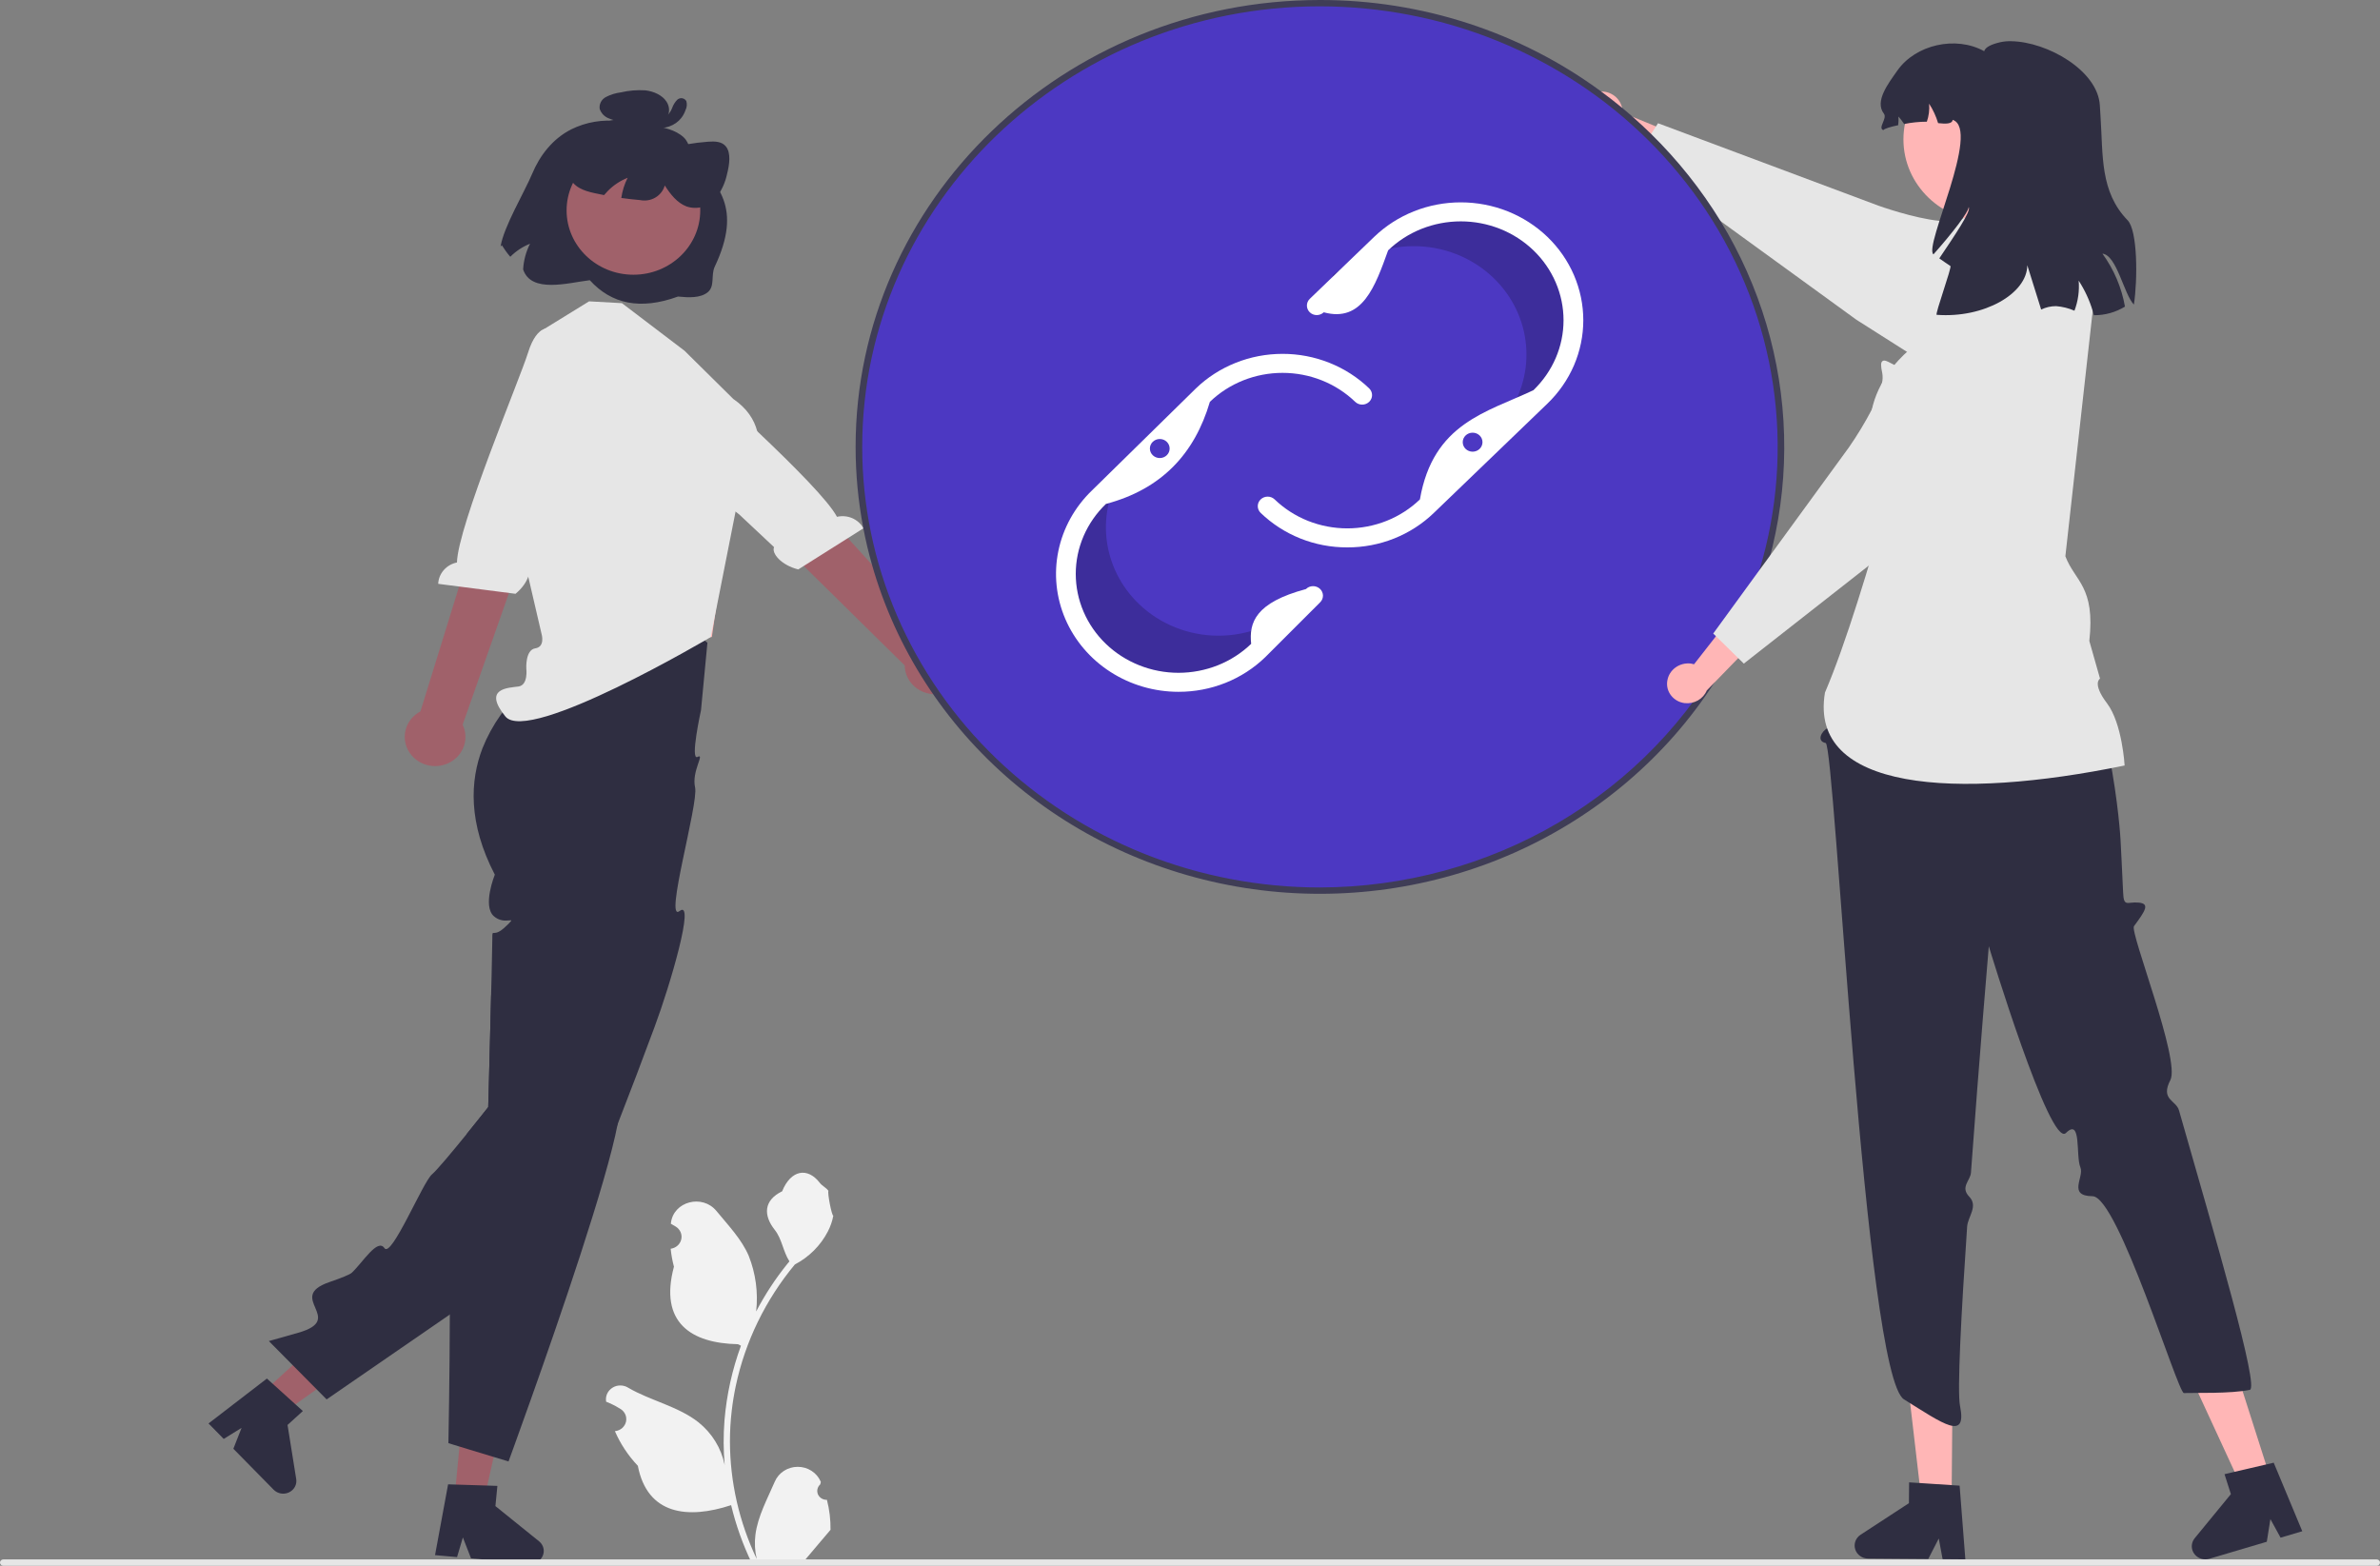 <svg width="76" height="50" viewBox="0 0 76 50" fill="none" xmlns="http://www.w3.org/2000/svg">
<rect x="0" y="0" width="76" height="50" fill="#808080" stroke="none"/>
<g clip-path="url(#clip0_42_160)">
<path d="M26.406 47.895C26.346 47.897 26.286 47.882 26.235 47.851C26.184 47.82 26.144 47.774 26.12 47.721C26.097 47.667 26.091 47.607 26.104 47.55C26.117 47.493 26.148 47.442 26.192 47.402L26.212 47.325C26.21 47.319 26.207 47.312 26.204 47.306C26.144 47.168 26.041 47.05 25.911 46.967C25.781 46.884 25.628 46.84 25.471 46.841C25.315 46.841 25.163 46.886 25.033 46.97C24.903 47.054 24.802 47.173 24.742 47.312C24.503 47.866 24.198 48.421 24.123 49.008C24.09 49.267 24.104 49.529 24.165 49.784C23.603 48.605 23.311 47.322 23.309 46.025C23.309 45.699 23.328 45.374 23.366 45.05C23.397 44.785 23.44 44.522 23.495 44.26C23.796 42.842 24.442 41.512 25.381 40.38C25.836 40.141 26.203 39.775 26.434 39.329C26.518 39.168 26.577 38.997 26.61 38.821C26.558 38.827 26.416 38.076 26.455 38.03C26.384 37.925 26.256 37.874 26.178 37.772C25.79 37.266 25.255 37.354 24.976 38.042C24.38 38.332 24.374 38.812 24.74 39.274C24.973 39.568 25.005 39.965 25.209 40.28C25.188 40.306 25.166 40.331 25.145 40.357C24.761 40.832 24.427 41.342 24.146 41.88C24.214 41.277 24.133 40.668 23.908 40.101C23.681 39.573 23.255 39.128 22.879 38.672C22.428 38.123 21.504 38.363 21.424 39.058C21.424 39.065 21.423 39.071 21.422 39.078C21.478 39.108 21.532 39.14 21.586 39.174C21.653 39.218 21.705 39.279 21.735 39.351C21.765 39.423 21.772 39.502 21.754 39.578C21.737 39.654 21.696 39.723 21.637 39.776C21.578 39.829 21.504 39.864 21.424 39.876L21.416 39.877C21.436 40.07 21.471 40.262 21.521 40.45C21.04 42.243 22.079 42.896 23.564 42.925C23.597 42.941 23.628 42.958 23.661 42.973C23.379 43.742 23.203 44.543 23.135 45.355C23.097 45.835 23.099 46.317 23.142 46.796L23.14 46.779C23.032 46.246 22.737 45.765 22.303 45.418C21.66 44.909 20.751 44.722 20.057 44.313C19.983 44.267 19.898 44.243 19.81 44.243C19.722 44.242 19.636 44.266 19.562 44.312C19.488 44.357 19.429 44.422 19.392 44.498C19.355 44.574 19.342 44.66 19.353 44.743C19.354 44.749 19.355 44.755 19.356 44.761C19.459 44.801 19.56 44.848 19.658 44.901C19.713 44.931 19.768 44.963 19.821 44.997C19.888 45.04 19.94 45.102 19.971 45.174C20 45.246 20.007 45.325 19.99 45.401C19.972 45.477 19.931 45.546 19.873 45.599C19.814 45.652 19.74 45.687 19.66 45.699L19.652 45.7C19.646 45.701 19.641 45.702 19.635 45.702C19.812 46.109 20.06 46.483 20.368 46.808C20.669 48.373 21.963 48.521 23.346 48.065H23.347C23.499 48.7 23.719 49.318 24.003 49.909H26.348C26.356 49.884 26.363 49.858 26.371 49.833C26.154 49.846 25.936 49.834 25.722 49.796C25.896 49.591 26.07 49.384 26.244 49.178C26.248 49.174 26.252 49.17 26.255 49.166C26.343 49.061 26.432 48.957 26.521 48.852L26.521 48.851C26.525 48.529 26.487 48.208 26.406 47.895Z" fill="#F2F2F2"/>
<path d="M8.375 44.482L9.022 45.14L12.025 42.998L11.071 42.027L8.375 44.482Z" fill="#A0616A"/>
<path d="M9.435 44.846L8.703 44.184L8.523 44.022L6.659 45.456L7.144 45.95L7.714 45.597L7.452 46.264L8.738 47.572C8.8 47.634 8.88 47.676 8.969 47.692C9.057 47.707 9.148 47.695 9.228 47.657C9.309 47.619 9.375 47.557 9.416 47.481C9.458 47.404 9.473 47.317 9.459 47.232L9.182 45.504L9.671 45.059L9.435 44.846Z" fill="#2F2E41"/>
<path d="M22.59 20.524L22.385 22.679C22.385 22.679 22.027 24.303 22.275 24.171C22.523 24.04 22.078 24.632 22.196 25.145C22.313 25.659 21.196 29.489 21.702 29.092C22.207 28.695 21.409 31.436 20.904 32.789C20.75 33.207 20.591 33.63 20.431 34.05C20.4 34.135 20.368 34.219 20.336 34.304C20.128 34.85 19.921 35.389 19.723 35.897C19.694 35.968 19.667 36.039 19.64 36.108C19.639 36.111 19.639 36.112 19.637 36.112C18.983 37.769 18.423 39.073 18.199 39.289C18.082 39.401 16.23 40.688 14.364 41.978C12.405 43.331 10.43 44.688 10.43 44.688L8.585 42.825C8.585 42.825 8.63 42.813 8.713 42.789C8.866 42.746 9.15 42.666 9.522 42.56C11.075 42.12 9.103 41.434 10.512 40.944C10.909 40.807 11.174 40.7 11.234 40.643C11.585 40.314 12.055 39.53 12.277 39.858C12.498 40.188 13.505 37.743 13.795 37.501C13.951 37.371 14.459 36.76 14.894 36.224C15.268 35.762 15.59 35.354 15.59 35.354C15.59 35.354 15.596 35.136 15.606 34.788C15.619 34.273 15.639 33.472 15.66 32.67C15.659 32.669 15.659 32.669 15.66 32.669C15.668 32.368 15.675 32.066 15.682 31.779C15.688 31.558 15.693 31.344 15.698 31.147C15.712 30.556 15.721 30.108 15.721 29.997C15.721 29.632 15.721 29.916 16.021 29.695C16.066 29.662 16.108 29.625 16.148 29.586C16.212 29.531 16.271 29.47 16.325 29.405C16.347 29.36 16.209 29.421 16.03 29.387C15.934 29.368 15.844 29.324 15.772 29.259C15.395 28.933 15.801 27.931 15.801 27.931C14.945 26.284 15.007 24.932 15.408 23.891C15.708 23.143 16.183 22.473 16.797 21.932C17.031 21.718 17.285 21.526 17.558 21.358L17.584 21.222L17.873 19.715C18.027 19.633 18.187 19.563 18.351 19.505C18.865 19.328 19.416 19.275 19.956 19.351C20.493 19.426 21.012 19.588 21.492 19.83C21.885 20.02 22.253 20.253 22.59 20.524Z" fill="#2F2E41"/>
<path d="M14.514 47.84L15.451 47.923L16.24 44.407L14.857 44.283L14.514 47.84Z" fill="#A0616A"/>
<path d="M17.212 49.218L15.82 48.095L15.883 47.45L15.559 47.439L14.556 47.408H14.555L14.309 47.4L13.892 49.661L14.595 49.724L14.781 49.096L15.041 49.764L15.413 49.798L16.903 49.931C16.916 49.932 16.93 49.933 16.942 49.933C17.002 49.933 17.06 49.921 17.114 49.898C17.168 49.875 17.216 49.84 17.256 49.798C17.317 49.733 17.354 49.652 17.362 49.565C17.368 49.5 17.358 49.434 17.332 49.374C17.305 49.313 17.265 49.26 17.212 49.218Z" fill="#2F2E41"/>
<path d="M19.723 35.897C19.366 37.764 17.857 42.143 16.945 44.706C16.529 45.877 16.239 46.669 16.239 46.669L15.766 46.526H15.765L14.964 46.283L14.673 46.194H14.672L14.319 46.085C14.319 46.085 14.36 43.994 14.364 41.978C14.367 41.133 14.363 40.3 14.346 39.64C14.327 38.92 14.295 38.405 14.241 38.303C14.019 37.884 14.39 37.839 14.783 37.734C15.176 37.628 14.869 37.468 14.716 37.128C14.613 36.901 14.816 36.598 14.96 36.426C15 36.378 15.042 36.332 15.088 36.288C15.088 36.288 15.018 36.264 14.894 36.224C15.268 35.762 15.59 35.355 15.59 35.355C15.59 35.355 15.596 35.136 15.606 34.788C15.62 34.273 15.639 33.472 15.661 32.67C15.659 32.669 15.659 32.669 15.661 32.669C15.668 32.368 15.675 32.066 15.683 31.779C16.284 32.224 16.869 32.659 17.399 33.062C17.399 33.062 17.4 33.063 17.4 33.064C17.401 33.065 17.401 33.065 17.401 33.066C18.674 34.035 19.63 34.812 19.765 35.059C19.826 35.17 19.805 35.468 19.723 35.897Z" fill="#2F2E41"/>
<path d="M51.073 2.924C51.248 2.909 51.423 2.959 51.56 3.066C51.697 3.172 51.785 3.326 51.807 3.494C51.81 3.528 51.811 3.563 51.809 3.597L53.978 4.488L53.895 5.707L51.061 4.177C50.914 4.157 50.777 4.091 50.673 3.988C50.569 3.886 50.503 3.754 50.485 3.611C50.476 3.53 50.483 3.448 50.507 3.37C50.53 3.292 50.57 3.219 50.623 3.155C50.675 3.091 50.741 3.038 50.815 2.999C50.889 2.96 50.971 2.935 51.055 2.926C51.061 2.925 51.067 2.925 51.073 2.924Z" fill="#FFB6B6"/>
<path d="M65.827 10.444C65.773 10.208 65.674 9.984 65.533 9.783C65.494 9.726 65.452 9.672 65.406 9.62C65.236 9.424 65.077 9.245 64.93 9.085C64.84 8.985 64.753 8.892 64.671 8.806C64.195 8.303 63.882 8.037 63.739 8.014C63.67 8.003 63.602 7.995 63.535 7.987C63.196 7.946 62.95 7.917 62.942 7.572C62.941 7.522 62.945 7.473 62.953 7.424C62.965 7.342 62.984 7.261 63.008 7.181C63.023 7.136 63.033 7.09 63.041 7.044C63.052 6.984 63.047 6.939 63.014 6.912C62.972 6.879 62.901 6.884 62.769 6.934C62.748 6.942 62.724 6.951 62.698 6.963C62.69 6.966 62.681 6.97 62.672 6.974C62.655 6.981 62.636 6.989 62.617 6.998C62.459 7.071 62.214 7.08 61.934 7.053C61.108 6.972 59.992 6.571 59.978 6.566L52.945 3.935L52.88 4.037L52.725 4.277L52.672 4.36L52.611 4.456L52.344 4.868L52.21 5.077L54.481 6.726L54.728 6.905L54.941 7.06L59.278 10.209L60.895 11.236L61.255 11.465L62.793 12.44C63.014 12.581 63.262 12.677 63.522 12.724C63.783 12.771 64.05 12.767 64.309 12.713C64.568 12.658 64.812 12.555 65.029 12.408C65.245 12.261 65.429 12.074 65.569 11.857C65.842 11.436 65.934 10.93 65.827 10.444Z" fill="#E6E6E6"/>
<path d="M75.895 50H0.105C0.077 50 0.051 49.989 0.031 49.97C0.011 49.951 0 49.926 0 49.899C0 49.872 0.011 49.846 0.031 49.827C0.051 49.808 0.077 49.798 0.105 49.798H75.895C75.923 49.798 75.95 49.808 75.969 49.827C75.989 49.846 76 49.872 76 49.899C76 49.926 75.989 49.951 75.969 49.97C75.95 49.989 75.923 50 75.895 50Z" fill="#E6E6E6"/>
<path d="M17.342 16.882L17.539 18.641L17.423 20.948L22.732 20.341L23.231 16.882L22.595 16.888L17.342 16.882Z" fill="#FFB6B6"/>
<path d="M21.858 11.2L19.86 9.681L18.811 9.623L17.255 10.582L16.874 12.453L15.972 14.56L17.294 20.247C17.294 20.247 17.418 20.655 17.093 20.704C16.768 20.753 16.807 21.355 16.807 21.355C16.807 21.355 16.873 21.876 16.558 21.922C16.243 21.968 15.401 21.968 16.137 22.878C16.874 23.789 22.696 20.344 22.696 20.344L23.541 16.073C23.541 16.073 25.181 13.953 23.415 12.739L21.858 11.2Z" fill="#E6E6E6"/>
<path d="M13.135 24.11C13.047 24.005 12.984 23.881 12.951 23.75C12.918 23.618 12.915 23.481 12.943 23.348C12.97 23.215 13.028 23.09 13.111 22.981C13.195 22.872 13.302 22.782 13.426 22.717L15.939 14.599L17.511 15.36L14.774 23.141C14.873 23.348 14.89 23.583 14.822 23.802C14.753 24.02 14.604 24.207 14.402 24.326C14.2 24.446 13.959 24.49 13.726 24.45C13.492 24.41 13.282 24.289 13.135 24.11Z" fill="#A0616A"/>
<path d="M17.616 10.507C17.616 10.507 17.166 10.277 16.859 11.271C16.613 12.068 14.617 16.809 14.592 17.962C14.427 17.995 14.279 18.081 14.171 18.204C14.062 18.328 14 18.482 13.993 18.644L16.461 18.962C16.892 18.612 17.005 18.139 16.838 17.999L17.374 16.59L19.609 12.108L17.943 10.667L17.616 10.507Z" fill="#E6E6E6"/>
<path d="M30.802 21.442C30.834 21.31 30.836 21.173 30.806 21.04C30.777 20.908 30.718 20.783 30.634 20.675C30.549 20.566 30.441 20.477 30.317 20.414C30.192 20.35 30.055 20.313 29.914 20.306L24.149 13.969L22.926 15.373L28.89 21.25C28.893 21.478 28.983 21.697 29.143 21.866C29.303 22.034 29.522 22.14 29.758 22.164C29.993 22.187 30.23 22.127 30.422 21.994C30.615 21.861 30.75 21.664 30.802 21.442Z" fill="#A0616A"/>
<path d="M20.651 11.041C20.651 11.041 20.953 10.647 21.677 11.415C22.256 12.031 26.186 15.476 26.727 16.504C26.89 16.466 27.062 16.481 27.215 16.547C27.368 16.614 27.494 16.727 27.573 16.87L25.491 18.184C24.945 18.048 24.631 17.668 24.718 17.472L23.602 16.425L19.573 13.315L20.428 11.322L20.651 11.041Z" fill="#E6E6E6"/>
<path d="M42.15 28.441C50.28 28.441 56.872 22.097 56.872 14.271C56.872 6.445 50.28 0.101 42.15 0.101C34.019 0.101 27.428 6.445 27.428 14.271C27.428 22.097 34.019 28.441 42.15 28.441Z" fill="#4C38C2"/>
<path opacity="0.2" d="M41.453 19.286C40.779 19.936 39.864 20.3 38.91 20.3C37.957 20.3 37.042 19.936 36.368 19.286C35.788 18.728 35.424 17.996 35.336 17.212C35.247 16.427 35.44 15.638 35.882 14.973L35.09 15.75C34.416 16.399 34.037 17.279 34.037 18.197C34.037 19.116 34.416 19.996 35.09 20.645C35.765 21.294 36.68 21.659 37.633 21.659C38.587 21.659 39.502 21.294 40.176 20.645L41.93 18.893L41.956 18.784L41.453 19.286Z" fill="black"/>
<path opacity="0.2" d="M43.123 8.461C43.912 7.944 44.881 7.75 45.818 7.921C46.755 8.092 47.583 8.614 48.12 9.373C48.582 10.025 48.798 10.81 48.733 11.596C48.667 12.383 48.325 13.124 47.763 13.698L48.69 13.077C49.479 12.56 50.021 11.763 50.199 10.861C50.377 9.959 50.175 9.026 49.638 8.267C49.101 7.509 48.273 6.986 47.336 6.815C46.399 6.644 45.43 6.838 44.641 7.355L42.58 8.762L42.532 8.864L43.123 8.461Z" fill="black"/>
<path d="M37.633 22.092C36.86 22.092 36.103 21.871 35.46 21.457C34.817 21.044 34.316 20.456 34.019 19.767C33.723 19.079 33.646 18.323 33.797 17.592C33.948 16.862 34.32 16.191 34.867 15.664L38.187 12.405C38.55 12.054 38.981 11.777 39.456 11.587C39.931 11.397 40.44 11.3 40.954 11.3C41.468 11.299 41.977 11.397 42.452 11.586C42.926 11.775 43.358 12.053 43.721 12.402C43.78 12.459 43.814 12.537 43.814 12.617C43.814 12.698 43.78 12.775 43.721 12.832C43.662 12.889 43.582 12.921 43.498 12.921C43.414 12.921 43.334 12.889 43.275 12.832C42.66 12.239 41.825 11.907 40.955 11.907C40.085 11.907 39.251 12.239 38.635 12.832C38.148 14.486 37.094 15.621 35.316 16.092C35.011 16.385 34.769 16.733 34.603 17.116C34.438 17.499 34.352 17.91 34.352 18.325C34.352 18.739 34.436 19.15 34.601 19.534C34.766 19.917 35.007 20.266 35.312 20.559C35.617 20.853 35.978 21.085 36.377 21.244C36.775 21.403 37.201 21.485 37.633 21.485C38.063 21.485 38.49 21.403 38.889 21.245C39.287 21.086 39.649 20.853 39.953 20.56C39.881 19.881 40.087 19.243 41.703 18.811C41.731 18.782 41.766 18.759 41.803 18.743C41.842 18.727 41.882 18.719 41.924 18.718C41.965 18.717 42.007 18.724 42.045 18.739C42.084 18.753 42.119 18.775 42.149 18.803C42.179 18.83 42.203 18.863 42.219 18.9C42.236 18.937 42.245 18.976 42.246 19.016C42.246 19.056 42.239 19.096 42.224 19.133C42.208 19.17 42.186 19.204 42.157 19.233L40.404 20.985C40.041 21.337 39.609 21.616 39.134 21.806C38.658 21.996 38.148 22.093 37.633 22.092Z" fill="white"/>
<path d="M43.023 17.48C42.508 17.482 41.999 17.385 41.525 17.196C41.05 17.006 40.619 16.728 40.256 16.378C40.197 16.32 40.164 16.243 40.164 16.163C40.164 16.082 40.197 16.005 40.257 15.948C40.316 15.891 40.396 15.859 40.48 15.859C40.563 15.859 40.644 15.891 40.703 15.948C41.007 16.241 41.369 16.474 41.767 16.633C42.165 16.791 42.592 16.873 43.023 16.873C43.453 16.873 43.88 16.791 44.278 16.633C44.676 16.474 45.038 16.241 45.342 15.948C45.763 13.51 47.477 13.166 48.967 12.46C49.271 12.166 49.513 11.818 49.678 11.435C49.843 11.052 49.928 10.641 49.928 10.227C49.928 9.812 49.843 9.401 49.678 9.018C49.513 8.635 49.271 8.287 48.967 7.994C48.662 7.701 48.3 7.468 47.902 7.309C47.504 7.151 47.078 7.069 46.647 7.069C46.216 7.069 45.789 7.151 45.391 7.309C44.993 7.468 44.632 7.701 44.327 7.994C43.913 9.145 43.505 10.309 42.271 9.973C42.242 10.001 42.207 10.023 42.169 10.038C42.13 10.054 42.09 10.062 42.048 10.062C41.964 10.062 41.884 10.03 41.825 9.973C41.766 9.916 41.733 9.838 41.733 9.758C41.733 9.677 41.766 9.6 41.825 9.543L43.881 7.564C44.244 7.215 44.675 6.937 45.15 6.748C45.624 6.559 46.133 6.462 46.647 6.462C47.16 6.462 47.669 6.559 48.144 6.748C48.618 6.937 49.05 7.215 49.413 7.564C49.776 7.914 50.064 8.329 50.261 8.786C50.457 9.243 50.559 9.732 50.559 10.227C50.559 10.721 50.457 11.211 50.261 11.668C50.064 12.124 49.776 12.539 49.413 12.889L45.788 16.378C45.426 16.728 44.995 17.006 44.52 17.196C44.045 17.385 43.536 17.482 43.023 17.48Z" fill="white"/>
<path d="M54.941 7.06C54.322 6.049 53.578 5.115 52.725 4.277C52.535 4.091 52.338 3.909 52.137 3.732C52.026 3.634 51.913 3.537 51.798 3.443C51.581 3.263 51.357 3.089 51.129 2.921C48.551 1.023 45.395 -0.004 42.149 9.07726e-06C33.974 9.07726e-06 27.322 6.402 27.322 14.271C27.322 15.139 27.404 16.005 27.567 16.858C27.567 16.863 27.568 16.868 27.569 16.872C27.644 17.264 27.737 17.651 27.844 18.03C28.604 20.709 30.159 23.117 32.319 24.958C34.48 26.798 37.151 27.992 40.006 28.393C42.861 28.794 45.776 28.384 48.392 27.215C51.009 26.045 53.214 24.165 54.738 21.807C54.943 21.489 55.136 21.163 55.316 20.829C56.468 18.69 57.037 16.306 56.971 13.898C56.906 11.49 56.207 9.137 54.941 7.06ZM42.149 28.34C40.23 28.341 38.329 27.977 36.555 27.271C34.781 26.564 33.17 25.527 31.812 24.221C30.455 22.914 29.378 21.363 28.644 19.656C27.91 17.949 27.532 16.119 27.533 14.271C27.533 6.513 34.09 0.202 42.149 0.202C44.1 0.204 46.03 0.58 47.827 1.311C49.623 2.041 51.25 3.11 52.61 4.455C52.965 4.804 53.3 5.171 53.614 5.555C53.924 5.93 54.214 6.321 54.481 6.726C55.597 8.412 56.326 10.309 56.619 12.288C56.913 14.268 56.765 16.285 56.185 18.204C56.055 18.634 55.904 19.054 55.733 19.466C55.562 19.879 55.372 20.284 55.161 20.676C53.932 22.98 52.067 24.913 49.772 26.265C47.477 27.616 44.84 28.334 42.149 28.34Z" fill="#3F3D56"/>
<path d="M62.32 47.871L61.353 47.864L60.925 44.192L62.352 44.203L62.32 47.871Z" fill="#FFB6B6"/>
<path d="M62.576 47.442L62.324 47.426L61.294 47.358L60.963 47.337L60.957 48.002L59.413 49.01C59.337 49.06 59.279 49.132 59.248 49.216C59.218 49.299 59.215 49.39 59.242 49.475C59.269 49.56 59.323 49.635 59.397 49.688C59.471 49.741 59.56 49.77 59.653 49.77L61.574 49.785L61.91 49.13L62.033 49.79L62.759 49.796L62.576 47.442Z" fill="#2F2E41"/>
<path d="M72.496 47.192L71.572 47.465L70.013 44.089L71.376 43.685L72.496 47.192Z" fill="#FFB6B6"/>
<path d="M72.606 46.709L72.36 46.767L71.358 47L71.035 47.076L71.238 47.713L70.082 49.122C70.032 49.183 70.001 49.257 69.992 49.335C69.984 49.412 69.998 49.491 70.033 49.561C70.069 49.631 70.124 49.691 70.193 49.732C70.261 49.774 70.341 49.796 70.422 49.796C70.465 49.796 70.507 49.79 70.548 49.778L72.385 49.234L72.5 48.51L72.825 49.103L73.518 48.898L72.606 46.709Z" fill="#2F2E41"/>
<path d="M60.376 16.996L58.531 22.155L58.47 22.568C58.005 22.992 58.589 23.132 58.37 23.244C58.151 23.357 58.004 23.67 58.299 23.727C58.594 23.783 59.545 43.906 60.8 44.687C62.054 45.469 62.818 46.034 62.588 44.89C62.495 44.429 62.626 41.957 62.816 39.17C62.837 38.855 63.178 38.52 62.883 38.213C62.588 37.906 62.919 37.704 62.938 37.449C63.202 33.81 63.508 30.217 63.508 30.217C63.508 30.217 65.463 36.68 65.971 36.18C66.478 35.679 66.277 36.911 66.433 37.279C66.562 37.587 66.009 38.191 66.822 38.2C67.635 38.21 69.545 44.492 69.738 44.485C70.122 44.471 71.201 44.511 71.841 44.384C72.158 44.321 70.754 39.565 69.581 35.457C69.487 35.13 68.978 35.122 69.306 34.49C69.633 33.857 68.004 29.766 68.144 29.576C68.515 29.074 68.656 28.856 68.291 28.823C67.925 28.79 67.817 28.983 67.797 28.496C67.777 28.009 67.714 26.807 67.714 26.807C67.714 26.807 67.449 22.055 65.594 19.43L65.435 17.87L60.376 16.996Z" fill="#2F2E41"/>
<path d="M64.983 7.145L62.537 7.48L62.39 9.185L61.183 11.003C61.183 11.003 58.5 12.82 60.371 15.691C59.659 18.164 58.951 20.535 58.276 22.117C57.75 25.254 62.461 25.555 67.845 24.445C67.845 24.445 67.771 23.103 67.282 22.458C66.794 21.813 67.06 21.672 67.06 21.672L66.718 20.467C66.912 18.725 66.259 18.569 65.953 17.764L66.883 9.415L64.983 7.145Z" fill="#E6E6E6"/>
<path d="M53.242 21.739C53.267 21.572 53.36 21.421 53.5 21.318C53.64 21.215 53.816 21.169 53.991 21.189C54.027 21.194 54.062 21.202 54.096 21.212L55.513 19.398L56.722 19.766L54.502 22.049C54.447 22.182 54.348 22.294 54.22 22.367C54.092 22.44 53.942 22.47 53.794 22.453C53.71 22.442 53.629 22.416 53.556 22.375C53.483 22.334 53.418 22.28 53.367 22.215C53.315 22.151 53.277 22.077 53.255 21.998C53.233 21.919 53.228 21.837 53.239 21.756C53.24 21.751 53.241 21.745 53.242 21.739Z" fill="#FFB6B6"/>
<path d="M65.826 10.444C65.791 10.403 65.754 10.362 65.714 10.323C65.436 10.047 65.078 9.859 64.687 9.782C64.297 9.706 63.891 9.745 63.523 9.894C63.488 9.908 63.452 9.924 63.417 9.94C62.16 10.534 61.482 10.93 61.4 11.115C61.372 11.178 61.348 11.24 61.323 11.3C61.3 11.358 61.278 11.414 61.255 11.465C61.158 11.681 61.047 11.816 60.763 11.755C60.669 11.733 60.578 11.699 60.493 11.655C60.454 11.637 60.418 11.617 60.384 11.599C60.262 11.534 60.174 11.488 60.114 11.53C60.056 11.572 60.054 11.677 60.107 11.921C60.124 12.023 60.121 12.127 60.098 12.228C60.029 12.522 59.92 12.806 59.775 13.073C59.556 13.492 59.311 13.896 59.041 14.286L56.539 17.719L56.37 17.951L56.184 18.204L54.708 20.231L54.795 20.317L55.161 20.676L55.242 20.756L55.316 20.829L55.506 21.016L55.685 21.191L59.673 18.064L60.118 17.715L60.915 17.089L62.548 15.809L65.639 13.056C65.834 12.883 65.991 12.675 66.1 12.443C66.21 12.21 66.269 11.959 66.275 11.704C66.275 11.687 66.276 11.671 66.276 11.654C66.278 11.213 66.118 10.785 65.826 10.444Z" fill="#E6E6E6"/>
<path d="M63.515 7.083C65.025 7.083 66.248 5.905 66.248 4.452C66.248 2.999 65.025 1.822 63.515 1.822C62.005 1.822 60.782 2.999 60.782 4.452C60.782 5.905 62.005 7.083 63.515 7.083Z" fill="#FFB6B6"/>
<path d="M67.137 8.1C67.504 8.606 67.749 9.183 67.856 9.791C67.56 9.973 67.216 10.069 66.865 10.066C66.853 10.022 66.841 9.978 66.827 9.934C66.726 9.591 66.574 9.264 66.378 8.962C66.405 9.288 66.359 9.615 66.243 9.922C66.058 9.841 65.859 9.792 65.656 9.776C65.491 9.776 65.328 9.813 65.18 9.885C65.008 9.336 64.849 8.831 64.737 8.469C64.734 9.377 63.352 10.168 61.843 10.053C61.789 10.021 62.335 8.528 62.282 8.494C62.162 8.417 62.044 8.333 61.927 8.251C62.42 7.517 62.957 6.731 62.865 6.613C62.871 6.759 62.33 7.46 61.741 8.122C61.414 7.891 63.272 4.132 62.354 3.827C62.339 3.96 62.136 3.96 61.889 3.932C61.824 3.713 61.727 3.504 61.602 3.311C61.618 3.506 61.594 3.701 61.53 3.886C61.286 3.887 61.043 3.911 60.805 3.96C60.75 3.877 60.689 3.797 60.623 3.721C60.629 3.813 60.627 3.906 60.614 3.998C60.371 4.049 60.17 4.108 60.141 4.155C59.951 4.088 60.276 3.785 60.157 3.628C59.853 3.234 60.303 2.661 60.587 2.255C61.171 1.422 62.453 1.134 63.36 1.634C63.401 1.498 63.61 1.408 63.879 1.347C63.993 1.323 64.11 1.312 64.226 1.316C65.384 1.336 66.991 2.255 67.054 3.367C67.059 3.478 67.067 3.6 67.076 3.729C67.158 4.974 67.057 6.123 67.941 7.034C68.261 7.363 68.264 8.923 68.141 9.726C67.823 9.403 67.597 8.148 67.137 8.1Z" fill="#2F2E41"/>
<path d="M37.035 14.627C37.209 14.627 37.35 14.491 37.35 14.323C37.35 14.155 37.209 14.019 37.035 14.019C36.861 14.019 36.719 14.155 36.719 14.323C36.719 14.491 36.861 14.627 37.035 14.627Z" fill="#4C38C2"/>
<path d="M47.025 14.424C47.199 14.424 47.34 14.288 47.34 14.12C47.34 13.953 47.199 13.817 47.025 13.817C46.85 13.817 46.709 13.953 46.709 14.12C46.709 14.288 46.85 14.424 47.025 14.424Z" fill="#4C38C2"/>
<path d="M16.995 5.546C16.755 6.122 16.078 7.253 15.986 7.871L16.027 7.832C16.106 7.961 16.195 8.085 16.295 8.2C16.473 8.02 16.688 7.878 16.926 7.782C16.796 8.039 16.721 8.319 16.705 8.604C16.96 9.376 18.142 9.032 18.834 8.948C19.526 9.709 20.446 9.908 21.65 9.47C21.987 9.504 22.364 9.524 22.6 9.332C22.836 9.141 22.696 8.786 22.823 8.517C23.727 6.606 22.892 5.916 22.183 5.049C22.027 4.859 22.028 4.574 21.838 4.392C21.574 4.14 21.17 4.062 20.798 4C20.894 4.005 20.991 3.986 21.078 3.944C21.165 3.903 21.239 3.841 21.294 3.764C21.341 3.686 21.366 3.597 21.365 3.507C21.364 3.417 21.337 3.329 21.287 3.252C21.154 3.04 20.877 2.916 20.61 2.885C20.346 2.868 20.082 2.89 19.826 2.95C19.66 2.971 19.499 3.02 19.352 3.096C19.282 3.132 19.225 3.187 19.189 3.255C19.153 3.323 19.139 3.399 19.149 3.475C19.172 3.544 19.21 3.608 19.261 3.662C19.313 3.715 19.376 3.757 19.447 3.783C19.554 3.827 19.667 3.857 19.783 3.872C19.252 3.806 18.712 3.896 18.236 4.133C17.639 4.439 17.236 4.971 16.995 5.546Z" fill="#2F2E41"/>
<path d="M20.227 8.773C21.406 8.773 22.361 7.853 22.361 6.719C22.361 5.585 21.406 4.665 20.227 4.665C19.049 4.665 18.093 5.585 18.093 6.719C18.093 7.853 19.049 8.773 20.227 8.773Z" fill="#A0616A"/>
<path d="M18.174 5.618C18.297 5.978 18.651 6.094 18.978 6.166C19.081 6.189 19.185 6.211 19.289 6.23C19.328 6.183 19.369 6.138 19.412 6.095C19.59 5.915 19.805 5.772 20.043 5.677C19.94 5.88 19.872 6.098 19.84 6.322C20.038 6.349 20.237 6.372 20.436 6.389C20.605 6.424 20.782 6.395 20.929 6.308C21.076 6.221 21.183 6.083 21.228 5.922C21.41 6.208 21.625 6.478 21.919 6.591C22.087 6.649 22.27 6.654 22.441 6.605C22.612 6.556 22.762 6.455 22.87 6.317C23.039 6.093 23.157 5.837 23.215 5.565C23.298 5.246 23.344 4.879 23.18 4.677C23.049 4.513 22.823 4.51 22.614 4.525C22.153 4.559 21.697 4.638 21.253 4.762L21.215 4.844C21.291 4.402 21.126 3.977 20.819 3.826C20.613 3.725 20.364 3.742 20.122 3.763C19.812 3.776 19.506 3.833 19.213 3.932C18.876 4.057 18.588 4.278 18.388 4.566C18.174 4.88 18.067 5.307 18.174 5.618Z" fill="#2F2E41"/>
<path d="M21.216 3.698C21.195 3.692 21.25 3.7 21.231 3.7C21.24 3.699 21.25 3.698 21.259 3.696C21.26 3.696 21.282 3.689 21.267 3.694C21.299 3.685 21.327 3.667 21.349 3.643C21.399 3.583 21.438 3.516 21.465 3.444C21.499 3.348 21.554 3.261 21.625 3.187C21.645 3.167 21.67 3.153 21.698 3.144C21.725 3.135 21.754 3.133 21.782 3.137C21.811 3.141 21.838 3.152 21.861 3.168C21.885 3.184 21.904 3.205 21.917 3.23C21.944 3.325 21.935 3.426 21.891 3.514C21.86 3.605 21.815 3.69 21.756 3.766C21.658 3.891 21.524 3.985 21.371 4.038C21.193 4.1 21 4.106 20.819 4.053C20.795 4.044 20.775 4.028 20.76 4.007C20.745 3.987 20.737 3.963 20.737 3.938C20.736 3.913 20.743 3.888 20.757 3.867C20.77 3.846 20.79 3.829 20.814 3.819L21.115 3.7C21.131 3.693 21.148 3.69 21.166 3.689C21.183 3.689 21.2 3.692 21.216 3.698C21.232 3.704 21.247 3.713 21.26 3.724C21.272 3.736 21.282 3.75 21.289 3.765C21.296 3.78 21.3 3.797 21.3 3.813C21.301 3.83 21.298 3.847 21.291 3.862C21.285 3.878 21.276 3.892 21.264 3.904C21.252 3.916 21.237 3.926 21.221 3.933L20.92 4.051L20.915 3.817C20.952 3.827 20.991 3.833 21.03 3.836C21.072 3.84 21.114 3.838 21.155 3.831C21.195 3.826 21.233 3.816 21.271 3.803C21.295 3.795 21.318 3.785 21.341 3.775C21.35 3.771 21.358 3.767 21.366 3.762C21.365 3.763 21.401 3.743 21.385 3.752C21.424 3.728 21.461 3.701 21.494 3.67C21.506 3.66 21.517 3.648 21.527 3.635C21.544 3.615 21.56 3.594 21.575 3.572C21.605 3.525 21.628 3.475 21.645 3.422C21.653 3.4 21.659 3.378 21.664 3.355C21.666 3.343 21.668 3.33 21.671 3.318C21.683 3.289 21.669 3.335 21.682 3.348L21.738 3.387C21.748 3.39 21.759 3.391 21.77 3.389C21.78 3.388 21.791 3.384 21.8 3.378C21.806 3.369 21.805 3.37 21.795 3.382C21.784 3.396 21.774 3.411 21.765 3.426C21.745 3.462 21.727 3.498 21.711 3.536C21.678 3.616 21.636 3.692 21.586 3.763C21.537 3.835 21.466 3.891 21.382 3.922C21.299 3.952 21.207 3.957 21.12 3.935C21.088 3.922 21.062 3.898 21.048 3.867C21.034 3.836 21.033 3.802 21.045 3.77C21.059 3.739 21.084 3.714 21.116 3.701C21.148 3.687 21.183 3.686 21.216 3.698Z" fill="#2F2E41"/>
</g>
<defs>
<clipPath id="clip0_42_160">
<rect width="76" height="50" fill="white"/>
</clipPath>
</defs>
</svg>
